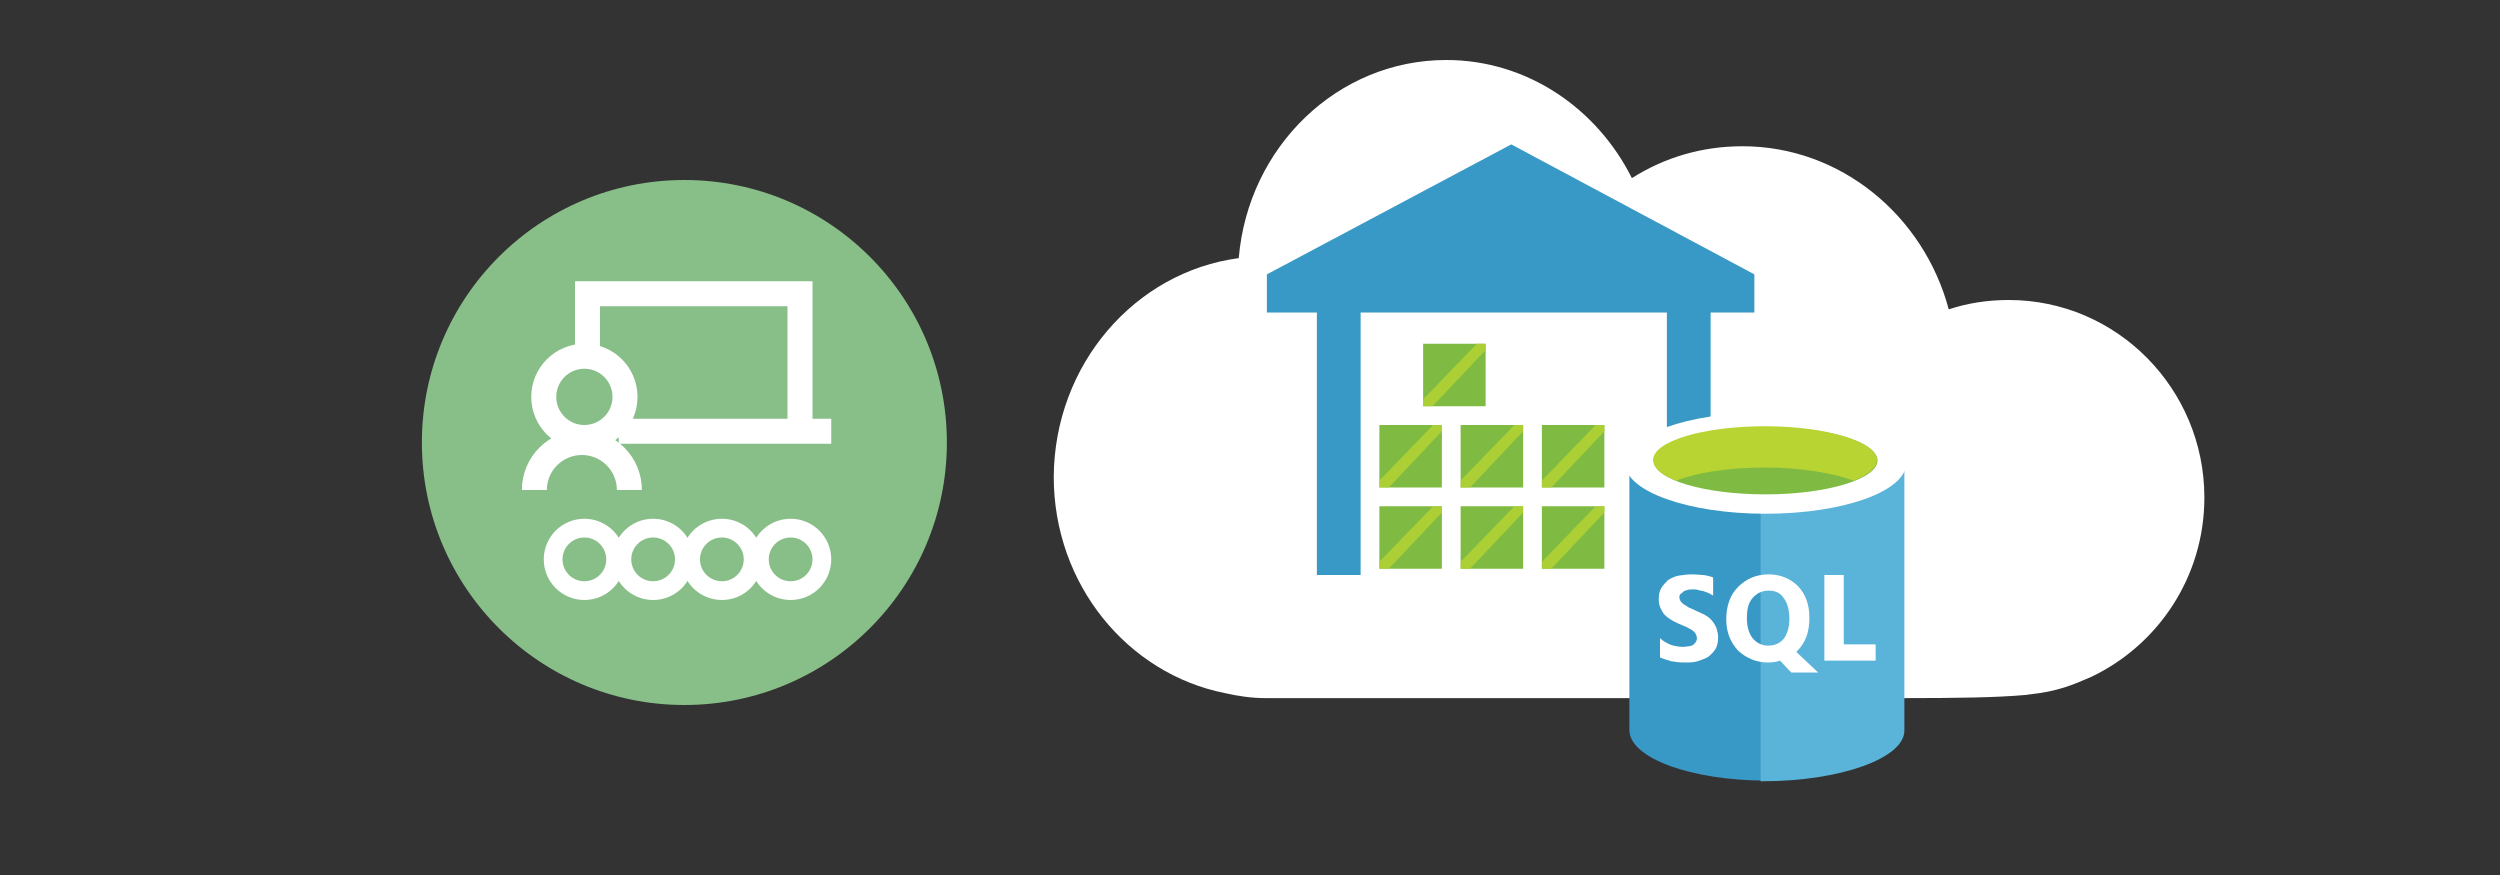 <?xml version="1.0" encoding="utf-8"?>
<!-- Generator: Adobe Illustrator 21.0.0, SVG Export Plug-In . SVG Version: 6.00 Build 0)  -->
<svg version="1.1" xmlns="http://www.w3.org/2000/svg" xmlns:xlink="http://www.w3.org/1999/xlink" x="0px" y="0px"
	 viewBox="0 0 400 140" style="enable-background:new 0 0 400 140;" xml:space="preserve">
<rect x="0" y="0" width="400" height="140" fill="#333333" stroke="none"/>
<style type="text/css">
	.st0{display:none;}
	.st1{display:inline;fill:#E1E5EA;}
	.st2{fill:#FFFFFF;}
	.st3{fill:#88BE88;}
	.st4{fill:none;stroke:#32145A;stroke-width:4;stroke-miterlimit:10;}
	.st5{fill:none;stroke:#FFFFFF;stroke-width:4;stroke-miterlimit:10;}
	.st6{fill:none;stroke:#FFFFFF;stroke-width:3;stroke-miterlimit:10;}
	.st7{fill:#AFD3AF;}
	.st8{fill:#FFFFFF;stroke:#60A860;stroke-width:4;stroke-miterlimit:10;}
	.st9{fill:#60A860;}
	.st10{fill:#AAD2F2;}
	.st11{fill:#666666;}
	.st12{fill:#1A1A1A;}
	.st13{fill:#DF5C2B;}
	.st14{fill:#333333;}
	.st15{fill:#316389;}
	.st16{fill:#638AA5;}
	.st17{fill:#CCCCCC;}
	.st18{fill:#80BCEB;}
	.st19{fill:#0072C6;}
	.st20{opacity:0.1;fill:#FFFFFF;enable-background:new    ;}
	.st21{fill:#7FBA00;}
	.st22{fill:#B8D432;}
	.st23{fill:#0078D7;}
	.st24{opacity:0.25;}
	.st25{fill:#D38080;}
	.st26{fill:#E2AAAA;}
	.st27{fill:#C14949;}
	.st28{fill:#B72B2B;}
	.st29{fill:#2E2E2E;}
	.st30{fill:#5D5F5E;}
	.st31{opacity:0.25;fill:#FFFFFF;}
	.st32{fill:#3999C6;}
	.st33{fill:#7FBB42;}
	.st34{opacity:0.8;fill:#B8D433;enable-background:new    ;}
	.st35{fill:#5AB4D9;}
	.st36{fill:#B8D433;}
</style>
<g id="Layer_1" class="st0">
	<rect class="st1" width="400" height="140"/>
</g>
<g id="titles">
	<path class="st2" d="M198.2,41.3c1.5-17.8,15.8-31.7,33.2-31.7c12.9,0,24.1,7.7,29.7,18.9c5.2-3.3,11.2-5.1,17.7-5.1
		c15.7,0,29,11.1,33,26.1c3-1,6.2-1.5,9.6-1.5c17.3,0,31.3,14.2,31.3,31.6c0,12.7-7.4,23.6-18.1,28.7c-3,1.3-5.3,2.3-9.8,2.8
		c-0.3,0-0.5,0.1-0.8,0.1c-4.5,0.4-10.7,0.5-20.1,0.5H202.6c-2.3,0-4.4-0.3-6.6-0.8c-15.6-3.1-27.4-17.4-27.4-34.6
		C168.7,58.3,181.6,43.5,198.2,41.3z"/>
	<g>
		<circle class="st3" cx="109.5" cy="70.8" r="42"/>
	</g>
	<g>
		<g>
			<circle class="st5" cx="93.5" cy="63.5" r="6.5"/>
			<path class="st5" d="M85.5,78.4c0-4.2,3.4-7.6,7.6-7.6s7.6,3.4,7.6,7.6"/>
		</g>
		<circle class="st6" cx="93.5" cy="89.5" r="5"/>
		<circle class="st6" cx="104.5" cy="89.5" r="5"/>
		<circle class="st6" cx="115.5" cy="89.5" r="5"/>
		<circle class="st6" cx="126.5" cy="89.5" r="5"/>
		<line class="st5" x1="99" y1="69" x2="133" y2="69"/>
		<polyline class="st5" points="128,69 128,47 94,47 94,58 		"/>
	</g>
	<g id="Layer_4">
		<polygon class="st32" points="241.8,23.1 202.7,43.9 202.7,50 210.7,50 210.7,92 217.7,92 217.7,50 266.7,50 266.7,89 273.7,89 
			273.7,50 280.7,50 280.7,43.9 		"/>
		<g>
			<rect x="227.7" y="55" class="st33" width="10" height="10"/>
			<polygon class="st34" points="229.2,65 227.7,65 227.7,63.9 236.3,55 237.7,55 237.7,56 			"/>
		</g>
		<g>
			<rect x="246.7" y="68" class="st33" width="10" height="10"/>
			<polygon class="st34" points="248.2,78 246.7,78 246.7,76.9 255.3,68 256.7,68 256.7,69 			"/>
		</g>
		<rect x="220.7" y="68" class="st33" width="10" height="10"/>
		<polygon class="st34" points="222.2,78 220.7,78 220.7,76.9 229.3,68 230.7,68 230.7,69 		"/>
		<rect x="233.7" y="68" class="st33" width="10" height="10"/>
		<polygon class="st34" points="235.2,78 233.7,78 233.7,76.9 242.3,68 243.7,68 243.7,69 		"/>
		<g>
			<rect x="246.7" y="81" class="st33" width="10" height="10"/>
			<polygon class="st34" points="248.2,91 246.7,91 246.7,89.9 255.3,81 256.7,81 256.7,82 			"/>
		</g>
		<rect x="220.7" y="81" class="st33" width="10" height="10"/>
		<polygon class="st34" points="222.2,91 220.7,91 220.7,89.9 229.3,81 230.7,81 230.7,82 		"/>
		<rect x="233.7" y="81" class="st33" width="10" height="10"/>
		<polygon class="st34" points="235.2,91 233.7,91 233.7,89.9 242.3,81 243.7,81 243.7,82 		"/>
		<g>
			<path class="st32" d="M260.7,74v42.8c0,4.5,9.9,8.1,22,8.1V74H260.7z"/>
			<path class="st35" d="M281.7,125h0.3c12.5,0,22.7-3.7,22.7-8.1V74h-23V125L281.7,125z"/>
			<path class="st2" d="M305,74.1c0,4.5-10.1,8.1-22.5,8.1c-12.4,0-22.5-3.6-22.5-8.1c0-4.5,10.1-8.1,22.5-8.1S305,69.6,305,74.1"/>
			<path class="st33" d="M300.4,73.7c0,2.9-8,5.4-17.9,5.4s-17.9-2.4-17.9-5.4c0-2.9,8-5.4,17.9-5.4S300.4,70.7,300.4,73.7"/>
			<path class="st36" d="M296.6,76.9c2.3-0.9,3.7-2.1,3.7-3.3c0-2.9-8-5.4-17.9-5.4s-17.9,2.4-17.9,5.4c0,1.3,1.4,2.4,3.7,3.3
				c3.3-1.3,8.4-2.1,14.2-2.1C288.2,74.8,293.3,75.7,296.6,76.9"/>
			<g>
				<path class="st2" d="M265.6,105.2v-3.1c0.5,0.5,1.1,0.8,1.8,1.1c0.7,0.2,1.3,0.3,1.9,0.3c0.4,0,0.7-0.1,1-0.1
					c0.3-0.1,0.5-0.1,0.7-0.3s0.3-0.3,0.4-0.5c0.1-0.2,0.1-0.3,0.1-0.5c0-0.3-0.1-0.5-0.2-0.7c-0.1-0.2-0.3-0.4-0.6-0.6
					c-0.3-0.2-0.6-0.3-0.9-0.5c-0.3-0.1-0.7-0.3-1.2-0.5c-1.1-0.5-1.9-1-2.4-1.6c-0.5-0.7-0.8-1.4-0.8-2.3c0-0.7,0.1-1.3,0.4-1.8
					c0.3-0.5,0.7-0.9,1.1-1.3c0.5-0.3,1.1-0.6,1.7-0.7c0.7-0.1,1.3-0.2,2.1-0.2s1.3,0.1,1.9,0.1c0.5,0.1,1.1,0.2,1.5,0.4v2.9
					c-0.2-0.1-0.5-0.3-0.7-0.4c-0.3-0.1-0.5-0.2-0.8-0.3c-0.3-0.1-0.6-0.1-0.9-0.2c-0.3-0.1-0.5-0.1-0.8-0.1c-0.3,0-0.7,0-0.9,0.1
					c-0.3,0.1-0.5,0.1-0.7,0.3s-0.3,0.3-0.5,0.4c-0.1,0.2-0.1,0.3-0.1,0.5s0.1,0.4,0.2,0.6c0.1,0.2,0.3,0.3,0.5,0.5
					c0.2,0.1,0.5,0.3,0.8,0.5c0.3,0.1,0.7,0.3,1.1,0.5c0.5,0.2,1.1,0.5,1.5,0.7c0.5,0.3,0.8,0.5,1.1,0.9c0.3,0.3,0.5,0.7,0.7,1.1
					c0.1,0.4,0.3,0.9,0.3,1.5c0,0.7-0.1,1.4-0.4,1.9c-0.3,0.5-0.7,0.9-1.2,1.3c-0.5,0.3-1.1,0.5-1.7,0.7s-1.3,0.2-2.1,0.2
					s-1.5-0.1-2.1-0.2C266.7,105.6,266.1,105.4,265.6,105.2z"/>
				<path class="st2" d="M282.9,106c-1.9,0-3.5-0.7-4.8-1.9c-1.2-1.3-1.9-2.9-1.9-5c0-2.1,0.6-3.9,1.9-5.2c1.3-1.3,2.9-2,4.9-2
					c1.9,0,3.5,0.7,4.7,1.9c1.2,1.3,1.8,2.9,1.8,5.1s-0.6,3.9-1.9,5.2c-0.1,0.1-0.1,0.1-0.1,0.1c-0.1,0.1-0.1,0.1-0.1,0.1l3.5,3.3
					h-4.3l-1.8-1.9C284.3,105.9,283.6,106,282.9,106z M283,94.5c-1.1,0-1.9,0.4-2.6,1.2c-0.7,0.8-0.9,1.9-0.9,3.2
					c0,1.3,0.3,2.4,0.9,3.2c0.7,0.8,1.5,1.2,2.5,1.2c1.1,0,1.9-0.4,2.5-1.1c0.6-0.8,0.9-1.9,0.9-3.2c0-1.4-0.3-2.5-0.9-3.3
					C284.9,94.9,284.1,94.5,283,94.5z"/>
				<path class="st2" d="M300,105.7h-8.1V92h3.1v11.1h5.1V105.7L300,105.7z"/>
			</g>
		</g>
	</g>
</g>
</svg>
